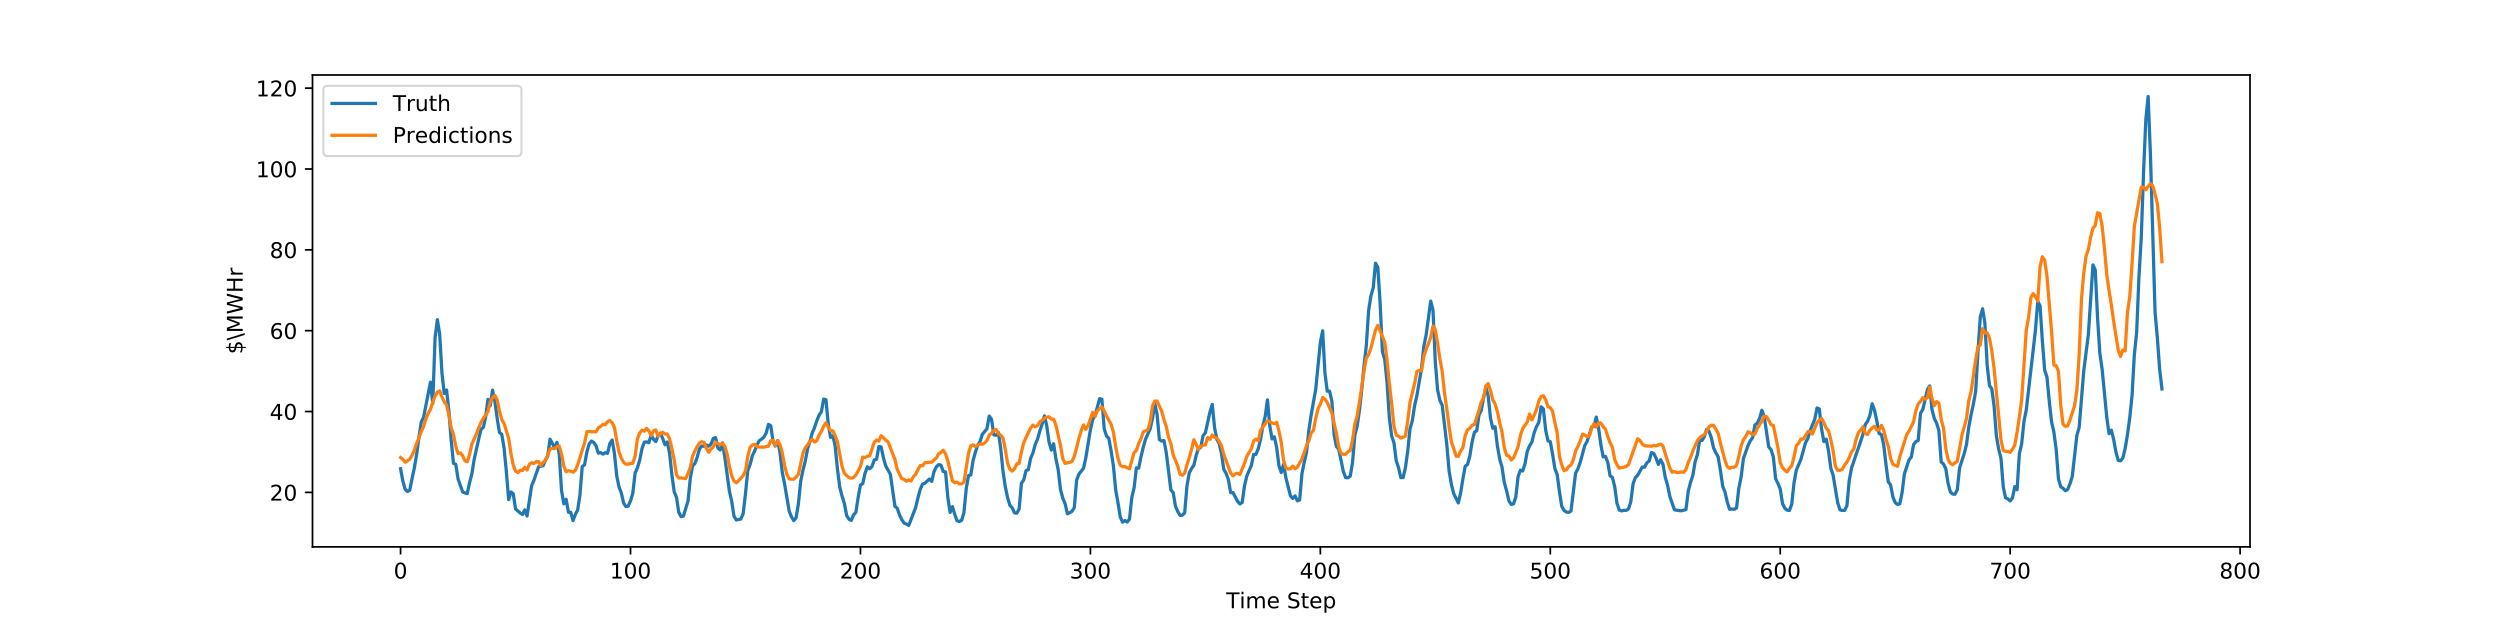 <?xml version="1.0" encoding="utf-8" standalone="no"?>
<!DOCTYPE svg PUBLIC "-//W3C//DTD SVG 1.1//EN"
  "http://www.w3.org/Graphics/SVG/1.1/DTD/svg11.dtd">
<!-- Created with matplotlib (http://matplotlib.org/) -->
<svg height="288pt" version="1.1" viewBox="0 0 1152 288" width="1152pt" xmlns="http://www.w3.org/2000/svg" xmlns:xlink="http://www.w3.org/1999/xlink">
 <defs>
  <style type="text/css">
*{stroke-linecap:butt;stroke-linejoin:round;}
  </style>
 </defs>
 <g id="figure_1">
  <g id="patch_1">
   <path d="M 0 288 
L 1152 288 
L 1152 0 
L 0 0 
z
" style="fill:#ffffff;"/>
  </g>
  <g id="axes_1">
   <g id="patch_2">
    <path d="M 144 252 
L 1036.8 252 
L 1036.8 34.56 
L 144 34.56 
z
" style="fill:#ffffff;"/>
   </g>
   <g id="matplotlib.axis_1">
    <g id="xtick_1">
     <g id="line2d_1">
      <defs>
       <path d="M 0 0 
L 0 3.5 
" id="m72c863bad7" style="stroke:#000000;stroke-width:0.8;"/>
      </defs>
      <g>
       <use style="stroke:#000000;stroke-width:0.8;" x="184.582" xlink:href="#m72c863bad7" y="252"/>
      </g>
     </g>
     <g id="text_1">
      <!-- 0 -->
      <defs>
       <path d="M 31.781 66.406 
Q 24.172 66.406 20.328 58.906 
Q 16.5 51.422 16.5 36.375 
Q 16.5 21.391 20.328 13.891 
Q 24.172 6.391 31.781 6.391 
Q 39.453 6.391 43.281 13.891 
Q 47.125 21.391 47.125 36.375 
Q 47.125 51.422 43.281 58.906 
Q 39.453 66.406 31.781 66.406 
z
M 31.781 74.219 
Q 44.047 74.219 50.516 64.516 
Q 56.984 54.828 56.984 36.375 
Q 56.984 17.969 50.516 8.266 
Q 44.047 -1.422 31.781 -1.422 
Q 19.531 -1.422 13.062 8.266 
Q 6.594 17.969 6.594 36.375 
Q 6.594 54.828 13.062 64.516 
Q 19.531 74.219 31.781 74.219 
z
" id="DejaVuSans-30"/>
      </defs>
      <g transform="translate(181.401 266.598)scale(0.1 -0.1)">
       <use xlink:href="#DejaVuSans-30"/>
      </g>
     </g>
    </g>
    <g id="xtick_2">
     <g id="line2d_2">
      <g>
       <use style="stroke:#000000;stroke-width:0.8;" x="290.54" xlink:href="#m72c863bad7" y="252"/>
      </g>
     </g>
     <g id="text_2">
      <!-- 100 -->
      <defs>
       <path d="M 12.406 8.297 
L 28.516 8.297 
L 28.516 63.922 
L 10.984 60.406 
L 10.984 69.391 
L 28.422 72.906 
L 38.281 72.906 
L 38.281 8.297 
L 54.391 8.297 
L 54.391 0 
L 12.406 0 
z
" id="DejaVuSans-31"/>
      </defs>
      <g transform="translate(280.996 266.598)scale(0.1 -0.1)">
       <use xlink:href="#DejaVuSans-31"/>
       <use x="63.623" xlink:href="#DejaVuSans-30"/>
       <use x="127.246" xlink:href="#DejaVuSans-30"/>
      </g>
     </g>
    </g>
    <g id="xtick_3">
     <g id="line2d_3">
      <g>
       <use style="stroke:#000000;stroke-width:0.8;" x="396.497" xlink:href="#m72c863bad7" y="252"/>
      </g>
     </g>
     <g id="text_3">
      <!-- 200 -->
      <defs>
       <path d="M 19.188 8.297 
L 53.609 8.297 
L 53.609 0 
L 7.328 0 
L 7.328 8.297 
Q 12.938 14.109 22.625 23.891 
Q 32.328 33.688 34.812 36.531 
Q 39.547 41.844 41.422 45.531 
Q 43.312 49.219 43.312 52.781 
Q 43.312 58.594 39.234 62.25 
Q 35.156 65.922 28.609 65.922 
Q 23.969 65.922 18.812 64.312 
Q 13.672 62.703 7.812 59.422 
L 7.812 69.391 
Q 13.766 71.781 18.938 73 
Q 24.125 74.219 28.422 74.219 
Q 39.75 74.219 46.484 68.547 
Q 53.219 62.891 53.219 53.422 
Q 53.219 48.922 51.531 44.891 
Q 49.859 40.875 45.406 35.406 
Q 44.188 33.984 37.641 27.219 
Q 31.109 20.453 19.188 8.297 
z
" id="DejaVuSans-32"/>
      </defs>
      <g transform="translate(386.954 266.598)scale(0.1 -0.1)">
       <use xlink:href="#DejaVuSans-32"/>
       <use x="63.623" xlink:href="#DejaVuSans-30"/>
       <use x="127.246" xlink:href="#DejaVuSans-30"/>
      </g>
     </g>
    </g>
    <g id="xtick_4">
     <g id="line2d_4">
      <g>
       <use style="stroke:#000000;stroke-width:0.8;" x="502.455" xlink:href="#m72c863bad7" y="252"/>
      </g>
     </g>
     <g id="text_4">
      <!-- 300 -->
      <defs>
       <path d="M 40.578 39.312 
Q 47.656 37.797 51.625 33 
Q 55.609 28.219 55.609 21.188 
Q 55.609 10.406 48.188 4.484 
Q 40.766 -1.422 27.094 -1.422 
Q 22.516 -1.422 17.656 -0.516 
Q 12.797 0.391 7.625 2.203 
L 7.625 11.719 
Q 11.719 9.328 16.594 8.109 
Q 21.484 6.891 26.812 6.891 
Q 36.078 6.891 40.938 10.547 
Q 45.797 14.203 45.797 21.188 
Q 45.797 27.641 41.281 31.266 
Q 36.766 34.906 28.719 34.906 
L 20.219 34.906 
L 20.219 43.016 
L 29.109 43.016 
Q 36.375 43.016 40.234 45.922 
Q 44.094 48.828 44.094 54.297 
Q 44.094 59.906 40.109 62.906 
Q 36.141 65.922 28.719 65.922 
Q 24.656 65.922 20.016 65.031 
Q 15.375 64.156 9.812 62.312 
L 9.812 71.094 
Q 15.438 72.656 20.344 73.438 
Q 25.25 74.219 29.594 74.219 
Q 40.828 74.219 47.359 69.109 
Q 53.906 64.016 53.906 55.328 
Q 53.906 49.266 50.438 45.094 
Q 46.969 40.922 40.578 39.312 
z
" id="DejaVuSans-33"/>
      </defs>
      <g transform="translate(492.911 266.598)scale(0.1 -0.1)">
       <use xlink:href="#DejaVuSans-33"/>
       <use x="63.623" xlink:href="#DejaVuSans-30"/>
       <use x="127.246" xlink:href="#DejaVuSans-30"/>
      </g>
     </g>
    </g>
    <g id="xtick_5">
     <g id="line2d_5">
      <g>
       <use style="stroke:#000000;stroke-width:0.8;" x="608.413" xlink:href="#m72c863bad7" y="252"/>
      </g>
     </g>
     <g id="text_5">
      <!-- 400 -->
      <defs>
       <path d="M 37.797 64.312 
L 12.891 25.391 
L 37.797 25.391 
z
M 35.203 72.906 
L 47.609 72.906 
L 47.609 25.391 
L 58.016 25.391 
L 58.016 17.188 
L 47.609 17.188 
L 47.609 0 
L 37.797 0 
L 37.797 17.188 
L 4.891 17.188 
L 4.891 26.703 
z
" id="DejaVuSans-34"/>
      </defs>
      <g transform="translate(598.869 266.598)scale(0.1 -0.1)">
       <use xlink:href="#DejaVuSans-34"/>
       <use x="63.623" xlink:href="#DejaVuSans-30"/>
       <use x="127.246" xlink:href="#DejaVuSans-30"/>
      </g>
     </g>
    </g>
    <g id="xtick_6">
     <g id="line2d_6">
      <g>
       <use style="stroke:#000000;stroke-width:0.8;" x="714.371" xlink:href="#m72c863bad7" y="252"/>
      </g>
     </g>
     <g id="text_6">
      <!-- 500 -->
      <defs>
       <path d="M 10.797 72.906 
L 49.516 72.906 
L 49.516 64.594 
L 19.828 64.594 
L 19.828 46.734 
Q 21.969 47.469 24.109 47.828 
Q 26.266 48.188 28.422 48.188 
Q 40.625 48.188 47.75 41.5 
Q 54.891 34.812 54.891 23.391 
Q 54.891 11.625 47.562 5.094 
Q 40.234 -1.422 26.906 -1.422 
Q 22.312 -1.422 17.547 -0.641 
Q 12.797 0.141 7.719 1.703 
L 7.719 11.625 
Q 12.109 9.234 16.797 8.062 
Q 21.484 6.891 26.703 6.891 
Q 35.156 6.891 40.078 11.328 
Q 45.016 15.766 45.016 23.391 
Q 45.016 31 40.078 35.438 
Q 35.156 39.891 26.703 39.891 
Q 22.75 39.891 18.812 39.016 
Q 14.891 38.141 10.797 36.281 
z
" id="DejaVuSans-35"/>
      </defs>
      <g transform="translate(704.827 266.598)scale(0.1 -0.1)">
       <use xlink:href="#DejaVuSans-35"/>
       <use x="63.623" xlink:href="#DejaVuSans-30"/>
       <use x="127.246" xlink:href="#DejaVuSans-30"/>
      </g>
     </g>
    </g>
    <g id="xtick_7">
     <g id="line2d_7">
      <g>
       <use style="stroke:#000000;stroke-width:0.8;" x="820.328" xlink:href="#m72c863bad7" y="252"/>
      </g>
     </g>
     <g id="text_7">
      <!-- 600 -->
      <defs>
       <path d="M 33.016 40.375 
Q 26.375 40.375 22.484 35.828 
Q 18.609 31.297 18.609 23.391 
Q 18.609 15.531 22.484 10.953 
Q 26.375 6.391 33.016 6.391 
Q 39.656 6.391 43.531 10.953 
Q 47.406 15.531 47.406 23.391 
Q 47.406 31.297 43.531 35.828 
Q 39.656 40.375 33.016 40.375 
z
M 52.594 71.297 
L 52.594 62.312 
Q 48.875 64.062 45.094 64.984 
Q 41.312 65.922 37.594 65.922 
Q 27.828 65.922 22.672 59.328 
Q 17.531 52.734 16.797 39.406 
Q 19.672 43.656 24.016 45.922 
Q 28.375 48.188 33.594 48.188 
Q 44.578 48.188 50.953 41.516 
Q 57.328 34.859 57.328 23.391 
Q 57.328 12.156 50.688 5.359 
Q 44.047 -1.422 33.016 -1.422 
Q 20.359 -1.422 13.672 8.266 
Q 6.984 17.969 6.984 36.375 
Q 6.984 53.656 15.188 63.938 
Q 23.391 74.219 37.203 74.219 
Q 40.922 74.219 44.703 73.484 
Q 48.484 72.75 52.594 71.297 
z
" id="DejaVuSans-36"/>
      </defs>
      <g transform="translate(810.785 266.598)scale(0.1 -0.1)">
       <use xlink:href="#DejaVuSans-36"/>
       <use x="63.623" xlink:href="#DejaVuSans-30"/>
       <use x="127.246" xlink:href="#DejaVuSans-30"/>
      </g>
     </g>
    </g>
    <g id="xtick_8">
     <g id="line2d_8">
      <g>
       <use style="stroke:#000000;stroke-width:0.8;" x="926.286" xlink:href="#m72c863bad7" y="252"/>
      </g>
     </g>
     <g id="text_8">
      <!-- 700 -->
      <defs>
       <path d="M 8.203 72.906 
L 55.078 72.906 
L 55.078 68.703 
L 28.609 0 
L 18.312 0 
L 43.219 64.594 
L 8.203 64.594 
z
" id="DejaVuSans-37"/>
      </defs>
      <g transform="translate(916.742 266.598)scale(0.1 -0.1)">
       <use xlink:href="#DejaVuSans-37"/>
       <use x="63.623" xlink:href="#DejaVuSans-30"/>
       <use x="127.246" xlink:href="#DejaVuSans-30"/>
      </g>
     </g>
    </g>
    <g id="xtick_9">
     <g id="line2d_9">
      <g>
       <use style="stroke:#000000;stroke-width:0.8;" x="1032.244" xlink:href="#m72c863bad7" y="252"/>
      </g>
     </g>
     <g id="text_9">
      <!-- 800 -->
      <defs>
       <path d="M 31.781 34.625 
Q 24.75 34.625 20.719 30.859 
Q 16.703 27.094 16.703 20.516 
Q 16.703 13.922 20.719 10.156 
Q 24.75 6.391 31.781 6.391 
Q 38.812 6.391 42.859 10.172 
Q 46.922 13.969 46.922 20.516 
Q 46.922 27.094 42.891 30.859 
Q 38.875 34.625 31.781 34.625 
z
M 21.922 38.812 
Q 15.578 40.375 12.031 44.719 
Q 8.5 49.078 8.5 55.328 
Q 8.5 64.062 14.719 69.141 
Q 20.953 74.219 31.781 74.219 
Q 42.672 74.219 48.875 69.141 
Q 55.078 64.062 55.078 55.328 
Q 55.078 49.078 51.531 44.719 
Q 48 40.375 41.703 38.812 
Q 48.828 37.156 52.797 32.312 
Q 56.781 27.484 56.781 20.516 
Q 56.781 9.906 50.312 4.234 
Q 43.844 -1.422 31.781 -1.422 
Q 19.734 -1.422 13.25 4.234 
Q 6.781 9.906 6.781 20.516 
Q 6.781 27.484 10.781 32.312 
Q 14.797 37.156 21.922 38.812 
z
M 18.312 54.391 
Q 18.312 48.734 21.844 45.562 
Q 25.391 42.391 31.781 42.391 
Q 38.141 42.391 41.719 45.562 
Q 45.312 48.734 45.312 54.391 
Q 45.312 60.062 41.719 63.234 
Q 38.141 66.406 31.781 66.406 
Q 25.391 66.406 21.844 63.234 
Q 18.312 60.062 18.312 54.391 
z
" id="DejaVuSans-38"/>
      </defs>
      <g transform="translate(1022.7 266.598)scale(0.1 -0.1)">
       <use xlink:href="#DejaVuSans-38"/>
       <use x="63.623" xlink:href="#DejaVuSans-30"/>
       <use x="127.246" xlink:href="#DejaVuSans-30"/>
      </g>
     </g>
    </g>
    <g id="text_10">
     <!-- Time Step -->
     <defs>
      <path d="M -0.297 72.906 
L 61.375 72.906 
L 61.375 64.594 
L 35.5 64.594 
L 35.5 0 
L 25.594 0 
L 25.594 64.594 
L -0.297 64.594 
z
" id="DejaVuSans-54"/>
      <path d="M 9.422 54.688 
L 18.406 54.688 
L 18.406 0 
L 9.422 0 
z
M 9.422 75.984 
L 18.406 75.984 
L 18.406 64.594 
L 9.422 64.594 
z
" id="DejaVuSans-69"/>
      <path d="M 52 44.188 
Q 55.375 50.25 60.062 53.125 
Q 64.75 56 71.094 56 
Q 79.641 56 84.281 50.016 
Q 88.922 44.047 88.922 33.016 
L 88.922 0 
L 79.891 0 
L 79.891 32.719 
Q 79.891 40.578 77.094 44.375 
Q 74.312 48.188 68.609 48.188 
Q 61.625 48.188 57.562 43.547 
Q 53.516 38.922 53.516 30.906 
L 53.516 0 
L 44.484 0 
L 44.484 32.719 
Q 44.484 40.625 41.703 44.406 
Q 38.922 48.188 33.109 48.188 
Q 26.219 48.188 22.156 43.531 
Q 18.109 38.875 18.109 30.906 
L 18.109 0 
L 9.078 0 
L 9.078 54.688 
L 18.109 54.688 
L 18.109 46.188 
Q 21.188 51.219 25.484 53.609 
Q 29.781 56 35.688 56 
Q 41.656 56 45.828 52.969 
Q 50 49.953 52 44.188 
z
" id="DejaVuSans-6d"/>
      <path d="M 56.203 29.594 
L 56.203 25.203 
L 14.891 25.203 
Q 15.484 15.922 20.484 11.062 
Q 25.484 6.203 34.422 6.203 
Q 39.594 6.203 44.453 7.469 
Q 49.312 8.734 54.109 11.281 
L 54.109 2.781 
Q 49.266 0.734 44.188 -0.344 
Q 39.109 -1.422 33.891 -1.422 
Q 20.797 -1.422 13.156 6.188 
Q 5.516 13.812 5.516 26.812 
Q 5.516 40.234 12.766 48.109 
Q 20.016 56 32.328 56 
Q 43.359 56 49.781 48.891 
Q 56.203 41.797 56.203 29.594 
z
M 47.219 32.234 
Q 47.125 39.594 43.094 43.984 
Q 39.062 48.391 32.422 48.391 
Q 24.906 48.391 20.391 44.141 
Q 15.875 39.891 15.188 32.172 
z
" id="DejaVuSans-65"/>
      <path id="DejaVuSans-20"/>
      <path d="M 53.516 70.516 
L 53.516 60.891 
Q 47.906 63.578 42.922 64.891 
Q 37.938 66.219 33.297 66.219 
Q 25.25 66.219 20.875 63.094 
Q 16.5 59.969 16.5 54.203 
Q 16.5 49.359 19.406 46.891 
Q 22.312 44.438 30.422 42.922 
L 36.375 41.703 
Q 47.406 39.594 52.656 34.297 
Q 57.906 29 57.906 20.125 
Q 57.906 9.516 50.797 4.047 
Q 43.703 -1.422 29.984 -1.422 
Q 24.812 -1.422 18.969 -0.25 
Q 13.141 0.922 6.891 3.219 
L 6.891 13.375 
Q 12.891 10.016 18.656 8.297 
Q 24.422 6.594 29.984 6.594 
Q 38.422 6.594 43.016 9.906 
Q 47.609 13.234 47.609 19.391 
Q 47.609 24.75 44.312 27.781 
Q 41.016 30.812 33.5 32.328 
L 27.484 33.5 
Q 16.453 35.688 11.516 40.375 
Q 6.594 45.062 6.594 53.422 
Q 6.594 63.094 13.406 68.656 
Q 20.219 74.219 32.172 74.219 
Q 37.312 74.219 42.625 73.281 
Q 47.953 72.359 53.516 70.516 
z
" id="DejaVuSans-53"/>
      <path d="M 18.312 70.219 
L 18.312 54.688 
L 36.812 54.688 
L 36.812 47.703 
L 18.312 47.703 
L 18.312 18.016 
Q 18.312 11.328 20.141 9.422 
Q 21.969 7.516 27.594 7.516 
L 36.812 7.516 
L 36.812 0 
L 27.594 0 
Q 17.188 0 13.234 3.875 
Q 9.281 7.766 9.281 18.016 
L 9.281 47.703 
L 2.688 47.703 
L 2.688 54.688 
L 9.281 54.688 
L 9.281 70.219 
z
" id="DejaVuSans-74"/>
      <path d="M 18.109 8.203 
L 18.109 -20.797 
L 9.078 -20.797 
L 9.078 54.688 
L 18.109 54.688 
L 18.109 46.391 
Q 20.953 51.266 25.266 53.625 
Q 29.594 56 35.594 56 
Q 45.562 56 51.781 48.094 
Q 58.016 40.188 58.016 27.297 
Q 58.016 14.406 51.781 6.484 
Q 45.562 -1.422 35.594 -1.422 
Q 29.594 -1.422 25.266 0.953 
Q 20.953 3.328 18.109 8.203 
z
M 48.688 27.297 
Q 48.688 37.203 44.609 42.844 
Q 40.531 48.484 33.406 48.484 
Q 26.266 48.484 22.188 42.844 
Q 18.109 37.203 18.109 27.297 
Q 18.109 17.391 22.188 11.75 
Q 26.266 6.109 33.406 6.109 
Q 40.531 6.109 44.609 11.75 
Q 48.688 17.391 48.688 27.297 
z
" id="DejaVuSans-70"/>
     </defs>
     <g transform="translate(565.038 280.277)scale(0.1 -0.1)">
      <use xlink:href="#DejaVuSans-54"/>
      <use x="61.037" xlink:href="#DejaVuSans-69"/>
      <use x="88.82" xlink:href="#DejaVuSans-6d"/>
      <use x="186.232" xlink:href="#DejaVuSans-65"/>
      <use x="247.756" xlink:href="#DejaVuSans-20"/>
      <use x="279.543" xlink:href="#DejaVuSans-53"/>
      <use x="343.02" xlink:href="#DejaVuSans-74"/>
      <use x="382.229" xlink:href="#DejaVuSans-65"/>
      <use x="443.752" xlink:href="#DejaVuSans-70"/>
     </g>
    </g>
   </g>
   <g id="matplotlib.axis_2">
    <g id="ytick_1">
     <g id="line2d_10">
      <defs>
       <path d="M 0 0 
L -3.5 0 
" id="m8521836655" style="stroke:#000000;stroke-width:0.8;"/>
      </defs>
      <g>
       <use style="stroke:#000000;stroke-width:0.8;" x="144" xlink:href="#m8521836655" y="226.892"/>
      </g>
     </g>
     <g id="text_11">
      <!-- 20 -->
      <g transform="translate(124.275 230.691)scale(0.1 -0.1)">
       <use xlink:href="#DejaVuSans-32"/>
       <use x="63.623" xlink:href="#DejaVuSans-30"/>
      </g>
     </g>
    </g>
    <g id="ytick_2">
     <g id="line2d_11">
      <g>
       <use style="stroke:#000000;stroke-width:0.8;" x="144" xlink:href="#m8521836655" y="189.637"/>
      </g>
     </g>
     <g id="text_12">
      <!-- 40 -->
      <g transform="translate(124.275 193.436)scale(0.1 -0.1)">
       <use xlink:href="#DejaVuSans-34"/>
       <use x="63.623" xlink:href="#DejaVuSans-30"/>
      </g>
     </g>
    </g>
    <g id="ytick_3">
     <g id="line2d_12">
      <g>
       <use style="stroke:#000000;stroke-width:0.8;" x="144" xlink:href="#m8521836655" y="152.381"/>
      </g>
     </g>
     <g id="text_13">
      <!-- 60 -->
      <g transform="translate(124.275 156.18)scale(0.1 -0.1)">
       <use xlink:href="#DejaVuSans-36"/>
       <use x="63.623" xlink:href="#DejaVuSans-30"/>
      </g>
     </g>
    </g>
    <g id="ytick_4">
     <g id="line2d_13">
      <g>
       <use style="stroke:#000000;stroke-width:0.8;" x="144" xlink:href="#m8521836655" y="115.126"/>
      </g>
     </g>
     <g id="text_14">
      <!-- 80 -->
      <g transform="translate(124.275 118.925)scale(0.1 -0.1)">
       <use xlink:href="#DejaVuSans-38"/>
       <use x="63.623" xlink:href="#DejaVuSans-30"/>
      </g>
     </g>
    </g>
    <g id="ytick_5">
     <g id="line2d_14">
      <g>
       <use style="stroke:#000000;stroke-width:0.8;" x="144" xlink:href="#m8521836655" y="77.87"/>
      </g>
     </g>
     <g id="text_15">
      <!-- 100 -->
      <g transform="translate(117.912 81.669)scale(0.1 -0.1)">
       <use xlink:href="#DejaVuSans-31"/>
       <use x="63.623" xlink:href="#DejaVuSans-30"/>
       <use x="127.246" xlink:href="#DejaVuSans-30"/>
      </g>
     </g>
    </g>
    <g id="ytick_6">
     <g id="line2d_15">
      <g>
       <use style="stroke:#000000;stroke-width:0.8;" x="144" xlink:href="#m8521836655" y="40.615"/>
      </g>
     </g>
     <g id="text_16">
      <!-- 120 -->
      <g transform="translate(117.912 44.414)scale(0.1 -0.1)">
       <use xlink:href="#DejaVuSans-31"/>
       <use x="63.623" xlink:href="#DejaVuSans-32"/>
       <use x="127.246" xlink:href="#DejaVuSans-30"/>
      </g>
     </g>
    </g>
    <g id="text_17">
     <!-- $\MWHr -->
     <defs>
      <path d="M 33.797 -14.703 
L 28.906 -14.703 
L 28.859 0 
Q 23.734 0.094 18.609 1.188 
Q 13.484 2.297 8.297 4.5 
L 8.297 13.281 
Q 13.281 10.156 18.375 8.562 
Q 23.484 6.984 28.906 6.938 
L 28.906 29.203 
Q 18.109 30.953 13.203 35.156 
Q 8.297 39.359 8.297 46.688 
Q 8.297 54.641 13.625 59.219 
Q 18.953 63.812 28.906 64.5 
L 28.906 75.984 
L 33.797 75.984 
L 33.797 64.656 
Q 38.328 64.453 42.578 63.688 
Q 46.828 62.938 50.875 61.625 
L 50.875 53.078 
Q 46.828 55.125 42.547 56.25 
Q 38.281 57.375 33.797 57.562 
L 33.797 36.719 
Q 44.875 35.016 50.094 30.609 
Q 55.328 26.219 55.328 18.609 
Q 55.328 10.359 49.781 5.594 
Q 44.234 0.828 33.797 0.094 
z
M 28.906 37.594 
L 28.906 57.625 
Q 23.25 56.984 20.266 54.391 
Q 17.281 51.812 17.281 47.516 
Q 17.281 43.312 20.031 40.969 
Q 22.797 38.625 28.906 37.594 
z
M 33.797 28.219 
L 33.797 7.078 
Q 39.984 7.906 43.141 10.594 
Q 46.297 13.281 46.297 17.672 
Q 46.297 21.969 43.281 24.5 
Q 40.281 27.047 33.797 28.219 
z
" id="DejaVuSans-24"/>
      <path d="M 8.297 72.906 
L 33.688 -9.281 
L 25.391 -9.281 
L 0 72.906 
z
" id="DejaVuSans-5c"/>
      <path d="M 9.812 72.906 
L 24.516 72.906 
L 43.109 23.297 
L 61.812 72.906 
L 76.516 72.906 
L 76.516 0 
L 66.891 0 
L 66.891 64.016 
L 48.094 14.016 
L 38.188 14.016 
L 19.391 64.016 
L 19.391 0 
L 9.812 0 
z
" id="DejaVuSans-4d"/>
      <path d="M 3.328 72.906 
L 13.281 72.906 
L 28.609 11.281 
L 43.891 72.906 
L 54.984 72.906 
L 70.312 11.281 
L 85.594 72.906 
L 95.609 72.906 
L 77.297 0 
L 64.891 0 
L 49.516 63.281 
L 33.984 0 
L 21.578 0 
z
" id="DejaVuSans-57"/>
      <path d="M 9.812 72.906 
L 19.672 72.906 
L 19.672 43.016 
L 55.516 43.016 
L 55.516 72.906 
L 65.375 72.906 
L 65.375 0 
L 55.516 0 
L 55.516 34.719 
L 19.672 34.719 
L 19.672 0 
L 9.812 0 
z
" id="DejaVuSans-48"/>
      <path d="M 41.109 46.297 
Q 39.594 47.172 37.812 47.578 
Q 36.031 48 33.891 48 
Q 26.266 48 22.188 43.047 
Q 18.109 38.094 18.109 28.812 
L 18.109 0 
L 9.078 0 
L 9.078 54.688 
L 18.109 54.688 
L 18.109 46.188 
Q 20.953 51.172 25.484 53.578 
Q 30.031 56 36.531 56 
Q 37.453 56 38.578 55.875 
Q 39.703 55.766 41.062 55.516 
z
" id="DejaVuSans-72"/>
     </defs>
     <g transform="translate(111.833 163.219)rotate(-90)scale(0.1 -0.1)">
      <use xlink:href="#DejaVuSans-24"/>
      <use x="63.623" xlink:href="#DejaVuSans-5c"/>
      <use x="97.314" xlink:href="#DejaVuSans-4d"/>
      <use x="183.594" xlink:href="#DejaVuSans-57"/>
      <use x="282.471" xlink:href="#DejaVuSans-48"/>
      <use x="357.666" xlink:href="#DejaVuSans-72"/>
     </g>
    </g>
   </g>
   <g id="line2d_16">
    <path clip-path="url(#pd96357e8ae)" d="M 184.582 216.011 
L 185.641 221.704 
L 186.701 225.505 
L 187.761 226.48 
L 188.82 225.876 
L 189.88 220.417 
L 190.939 215.562 
L 191.999 209.265 
L 193.058 201.369 
L 194.118 194.486 
L 195.178 192.342 
L 198.356 176.082 
L 199.416 185.908 
L 200.475 155.591 
L 201.535 147.305 
L 202.595 153.836 
L 203.654 172.007 
L 204.714 181.307 
L 205.773 179.727 
L 206.833 189.164 
L 207.893 202.714 
L 208.952 213.495 
L 210.012 213.963 
L 211.071 220.709 
L 213.19 226.675 
L 214.25 227.143 
L 215.31 227.416 
L 216.369 222.444 
L 217.429 218.389 
L 218.488 211.76 
L 220.607 202.187 
L 221.667 197.781 
L 222.727 196.943 
L 223.786 192.147 
L 224.846 184.017 
L 225.905 187.019 
L 226.965 179.766 
L 228.024 184.914 
L 229.084 192.654 
L 230.144 199.283 
L 231.203 200.121 
L 232.263 206.36 
L 233.322 217.219 
L 234.382 230.223 
L 235.442 226.714 
L 236.501 227.513 
L 237.561 234.532 
L 239.68 236.365 
L 240.739 237.086 
L 241.799 234.961 
L 242.859 237.788 
L 244.978 223.731 
L 246.037 221.294 
L 248.156 215.133 
L 250.276 214.607 
L 251.335 211.916 
L 252.395 210.181 
L 253.454 202.382 
L 254.514 204.293 
L 255.574 206.652 
L 256.633 203.845 
L 257.693 209.226 
L 258.752 226.032 
L 259.812 232.154 
L 260.871 230.087 
L 261.931 236.033 
L 262.991 236.072 
L 264.05 239.913 
L 265.11 237.047 
L 266.169 235.039 
L 267.229 228.137 
L 268.288 214.977 
L 269.348 214.197 
L 270.408 208.407 
L 271.467 204.586 
L 272.527 203.279 
L 273.586 203.864 
L 274.646 205.424 
L 275.705 208.816 
L 276.765 208.543 
L 277.825 209.245 
L 278.884 208.582 
L 279.944 208.914 
L 281.003 204.43 
L 282.063 202.753 
L 283.123 208.836 
L 284.182 219.266 
L 285.242 224.414 
L 286.301 227.124 
L 287.361 231.803 
L 288.42 233.44 
L 289.48 233.226 
L 290.54 230.808 
L 291.599 227.28 
L 292.659 217.902 
L 293.718 215.582 
L 294.778 212.033 
L 295.837 206.711 
L 296.897 203.747 
L 297.957 203.63 
L 299.016 203.981 
L 300.076 200.335 
L 301.135 202.441 
L 302.195 203.494 
L 303.254 200.686 
L 304.314 199.614 
L 305.374 202.032 
L 306.433 204.956 
L 307.493 203.65 
L 308.552 208.933 
L 309.612 218.915 
L 310.672 226.656 
L 311.731 229.151 
L 312.791 236.17 
L 313.85 238.081 
L 314.91 237.808 
L 317.029 230.906 
L 318.089 220.456 
L 319.148 214.568 
L 320.208 213.612 
L 321.267 210.707 
L 322.327 206.789 
L 323.386 205.502 
L 324.446 205.638 
L 325.506 205.014 
L 326.565 205.599 
L 327.625 204.664 
L 328.684 202.051 
L 329.744 201.661 
L 330.804 206.457 
L 331.863 207.354 
L 332.923 204.098 
L 333.982 210.649 
L 336.101 226.285 
L 337.161 230.964 
L 338.221 237.866 
L 339.28 239.601 
L 341.399 239.153 
L 342.459 236.657 
L 343.518 227.494 
L 344.578 216.79 
L 345.638 214.061 
L 346.697 209.947 
L 347.757 207.783 
L 348.816 205.053 
L 349.876 203.045 
L 350.935 202.343 
L 351.995 201.408 
L 353.055 199.497 
L 354.114 195.539 
L 355.174 196.202 
L 356.233 203.455 
L 357.293 205.521 
L 358.353 203.065 
L 359.412 208.504 
L 360.472 217.648 
L 361.531 222.971 
L 363.65 235.527 
L 364.71 238.139 
L 365.77 239.913 
L 366.829 238.607 
L 367.889 232.31 
L 368.948 221.82 
L 370.008 216.654 
L 371.067 212.521 
L 372.127 206.769 
L 373.187 203.611 
L 374.246 199.575 
L 375.306 197.138 
L 376.365 193.921 
L 377.425 191.347 
L 378.485 189.788 
L 379.544 183.919 
L 380.604 184.192 
L 381.663 195.5 
L 382.723 201.544 
L 383.782 200.764 
L 384.842 205.521 
L 385.902 216.186 
L 386.961 224.472 
L 388.021 228.625 
L 389.08 231.998 
L 390.14 237.496 
L 391.199 239.25 
L 392.259 239.796 
L 393.319 237.262 
L 394.378 236.092 
L 395.438 229.171 
L 396.497 223.478 
L 397.557 222.834 
L 398.616 218.038 
L 399.676 215.094 
L 400.736 215.991 
L 401.795 214.977 
L 402.855 211.955 
L 403.914 211.624 
L 404.974 205.755 
L 406.034 205.95 
L 407.093 211.039 
L 408.153 214.724 
L 410.272 218.545 
L 412.391 233.304 
L 413.451 234.201 
L 414.51 237.301 
L 415.57 239.523 
L 416.629 241.044 
L 417.689 241.492 
L 418.748 242.116 
L 421.927 233.869 
L 422.987 229.424 
L 424.046 225.466 
L 425.106 223.049 
L 426.165 222.698 
L 428.285 220.729 
L 429.344 221.801 
L 430.404 217.336 
L 431.463 215.094 
L 432.523 214.119 
L 433.583 214.353 
L 434.642 217.297 
L 435.702 217.434 
L 436.761 229.288 
L 437.821 236.15 
L 438.88 233.44 
L 439.94 236.969 
L 441 239.991 
L 442.059 240.284 
L 443.119 239.777 
L 444.178 236.228 
L 445.238 225.193 
L 446.297 219.149 
L 447.357 218.779 
L 448.417 212.092 
L 449.476 208.309 
L 450.536 205.092 
L 451.595 203.494 
L 452.655 200.14 
L 454.774 197.606 
L 455.834 191.737 
L 456.893 193.2 
L 457.953 200.394 
L 459.012 200.53 
L 460.072 199.36 
L 461.132 206.691 
L 462.191 217.258 
L 463.251 224.316 
L 464.31 229.385 
L 465.37 232.914 
L 466.429 233.986 
L 467.489 236.326 
L 468.549 236.462 
L 469.608 234.532 
L 470.668 222.678 
L 471.727 221.177 
L 472.787 216.849 
L 473.846 216.439 
L 474.906 211.195 
L 475.966 208.777 
L 477.025 204.839 
L 478.085 202.402 
L 479.144 198.6 
L 480.204 195.442 
L 481.264 191.64 
L 482.323 196.066 
L 483.383 203.65 
L 484.442 207.393 
L 485.502 204.469 
L 486.561 211.409 
L 487.621 216.537 
L 488.681 225.583 
L 489.74 229.58 
L 490.8 232.095 
L 491.859 236.755 
L 492.919 236.248 
L 493.978 235.585 
L 495.038 233.908 
L 496.098 221.314 
L 497.157 218.467 
L 499.276 215.816 
L 500.336 211 
L 502.455 198.035 
L 503.515 193.258 
L 504.574 191.659 
L 506.693 183.705 
L 507.753 183.997 
L 508.813 197.567 
L 509.872 200.881 
L 510.932 201.993 
L 511.991 207.744 
L 513.051 214.685 
L 514.11 225.837 
L 515.17 231.705 
L 516.23 238.256 
L 517.289 240.596 
L 518.349 239.894 
L 519.408 240.537 
L 520.468 239.231 
L 521.527 229.268 
L 522.587 224.823 
L 523.647 215.621 
L 524.706 215.738 
L 525.766 210.474 
L 526.825 206.067 
L 527.885 202.304 
L 530.004 197.586 
L 531.064 192.849 
L 532.123 186.005 
L 533.183 190.918 
L 534.242 202.538 
L 535.302 203.26 
L 536.362 203.026 
L 537.421 208.602 
L 539.54 225.798 
L 540.6 226.968 
L 541.659 233.323 
L 542.719 235.741 
L 543.779 237.496 
L 544.838 237.379 
L 545.898 236.326 
L 546.957 223.887 
L 548.017 217.863 
L 549.076 215.913 
L 550.136 214.353 
L 551.196 209.869 
L 552.255 206.652 
L 553.315 206.165 
L 554.374 200.745 
L 555.434 199.458 
L 557.553 189.827 
L 558.613 186.356 
L 559.672 197.021 
L 560.732 202.48 
L 561.791 204.391 
L 562.851 208.875 
L 563.911 216.264 
L 564.97 218.116 
L 566.03 221.002 
L 567.089 226.987 
L 568.149 226.987 
L 570.268 231.003 
L 571.328 232.212 
L 572.387 231.569 
L 573.447 224.004 
L 574.506 219.403 
L 576.625 214.431 
L 577.685 209.382 
L 578.745 209.401 
L 579.804 206.75 
L 580.864 202.48 
L 581.923 196.144 
L 582.983 192.01 
L 584.043 184.27 
L 585.102 196.124 
L 586.162 202.265 
L 587.221 201.291 
L 588.281 206.223 
L 589.34 214.607 
L 590.4 217.746 
L 591.46 213.963 
L 592.519 220.085 
L 594.638 228.469 
L 595.698 229.678 
L 596.757 228.508 
L 597.817 230.769 
L 598.877 230.399 
L 599.936 218.253 
L 600.996 212.95 
L 602.055 208.387 
L 603.115 198.23 
L 604.175 191.211 
L 606.294 179.338 
L 608.413 157.794 
L 609.472 152.432 
L 610.532 171.851 
L 611.592 180.254 
L 612.651 180.234 
L 613.711 184.738 
L 614.77 200.394 
L 615.83 205.814 
L 616.889 207.023 
L 619.009 217.239 
L 620.068 220.085 
L 621.128 220.163 
L 622.187 219.422 
L 623.247 213.125 
L 624.306 200.569 
L 625.366 196.378 
L 626.426 189.144 
L 627.485 179.611 
L 628.545 168.497 
L 629.604 159.237 
L 630.664 143.094 
L 631.724 136.289 
L 632.783 132.663 
L 633.843 121.277 
L 634.902 123.188 
L 635.962 139.721 
L 637.021 162.103 
L 638.081 165.573 
L 639.141 176.199 
L 640.2 192.42 
L 641.26 200.862 
L 642.319 203.962 
L 643.379 212.287 
L 644.438 215.504 
L 645.498 220.066 
L 646.558 220.027 
L 647.617 215.543 
L 648.677 207.88 
L 649.736 197.547 
L 650.796 193.882 
L 651.855 186.844 
L 652.915 182.243 
L 655.034 169.765 
L 656.094 159.627 
L 657.153 154.421 
L 659.273 138.746 
L 660.332 142.938 
L 661.392 166.86 
L 662.451 179.708 
L 663.511 184.504 
L 664.57 186.766 
L 666.69 204.897 
L 667.749 217.083 
L 668.809 223.302 
L 669.868 227.435 
L 671.987 231.744 
L 673.047 227.26 
L 674.107 220.651 
L 675.166 214.841 
L 676.226 214.061 
L 677.285 210.201 
L 678.345 203.65 
L 679.405 199.185 
L 680.464 198.503 
L 681.524 191.152 
L 682.583 189.125 
L 683.643 183.217 
L 684.702 178.441 
L 685.762 182.535 
L 686.822 192.712 
L 687.881 197.333 
L 688.941 196.67 
L 690 205.521 
L 691.06 211.526 
L 692.119 215.231 
L 693.179 222.327 
L 694.239 226.129 
L 695.298 230.789 
L 696.358 232.427 
L 697.417 232.193 
L 698.477 229.015 
L 699.536 219.598 
L 700.596 216.673 
L 701.656 217.024 
L 702.715 213.749 
L 703.775 207.939 
L 704.834 205.424 
L 705.894 203.708 
L 706.954 199.38 
L 708.013 196.572 
L 709.073 194.623 
L 710.132 187.448 
L 711.192 188.423 
L 712.251 198.23 
L 713.311 203.182 
L 714.371 203.513 
L 715.43 209.284 
L 716.49 215.913 
L 717.549 218.662 
L 718.609 226.675 
L 719.668 233.362 
L 720.728 235.234 
L 721.788 235.955 
L 722.847 236.131 
L 723.907 235.507 
L 726.026 218.058 
L 727.085 216.05 
L 728.145 213.086 
L 730.264 205.287 
L 731.324 203.416 
L 733.443 196.767 
L 734.503 196.436 
L 735.562 192.205 
L 736.622 197.333 
L 737.681 204.917 
L 738.741 210.532 
L 739.8 210.318 
L 740.86 213.028 
L 741.92 219.266 
L 742.979 219.949 
L 744.039 224.141 
L 745.098 231.861 
L 746.158 235.02 
L 747.217 235.429 
L 748.277 235.137 
L 749.337 235.195 
L 750.396 234.532 
L 751.456 231.276 
L 752.515 222.971 
L 753.575 220.105 
L 754.635 218.974 
L 756.754 215.231 
L 757.813 215.289 
L 758.873 213.262 
L 759.932 212.423 
L 760.992 208.563 
L 762.052 208.953 
L 763.111 211.058 
L 764.171 214.002 
L 765.23 211.838 
L 766.29 213.924 
L 767.349 219.929 
L 768.409 223.595 
L 769.469 228.8 
L 771.588 234.942 
L 773.707 235.273 
L 774.766 235.39 
L 776.886 234.805 
L 777.945 226.285 
L 779.005 222.269 
L 780.064 219.013 
L 781.124 212.716 
L 782.184 209.499 
L 783.243 202.324 
L 784.303 202.987 
L 785.362 201.174 
L 786.422 197.82 
L 787.481 198.717 
L 788.541 201.544 
L 789.601 206.379 
L 790.66 208.641 
L 791.72 210.493 
L 792.779 216.829 
L 793.839 224.141 
L 794.898 226.773 
L 795.958 231.51 
L 797.018 234.688 
L 798.077 234.571 
L 799.137 234.688 
L 800.196 234.103 
L 801.256 224.92 
L 802.316 219.754 
L 803.375 211.273 
L 805.494 205.326 
L 806.554 203.084 
L 807.613 201.661 
L 808.673 195.832 
L 809.733 195.013 
L 810.792 192.868 
L 811.852 189.066 
L 812.911 191.659 
L 815.03 205.95 
L 816.09 207.179 
L 817.15 210.532 
L 818.209 220.573 
L 819.269 222.756 
L 820.328 225.33 
L 821.388 232.056 
L 822.447 234.22 
L 823.507 235.078 
L 824.567 235.254 
L 825.626 232.368 
L 826.686 222.405 
L 827.745 216.615 
L 829.865 211.624 
L 831.984 204.02 
L 833.043 202.051 
L 834.103 198.386 
L 836.222 193.258 
L 837.282 188.014 
L 838.341 188.462 
L 839.401 197.84 
L 840.46 203.474 
L 841.52 202.363 
L 842.579 207.783 
L 843.639 215.757 
L 844.699 218.954 
L 846.818 231.686 
L 847.877 234.922 
L 848.937 235.234 
L 849.996 235.176 
L 851.056 233.07 
L 852.116 221.47 
L 853.175 215.738 
L 855.294 209.401 
L 856.354 206.438 
L 858.473 200.043 
L 859.533 195.617 
L 860.592 194.116 
L 861.652 191.367 
L 862.711 186.044 
L 863.771 189.047 
L 864.831 193.979 
L 865.89 199.731 
L 866.95 200.218 
L 868.009 204.995 
L 869.069 214.119 
L 870.128 222.093 
L 871.188 223.458 
L 872.248 229.034 
L 873.307 231.588 
L 874.367 232.427 
L 875.426 232.154 
L 876.486 226.968 
L 877.546 218.311 
L 879.665 211.955 
L 880.724 210.61 
L 881.784 204.859 
L 882.843 203.474 
L 883.903 202.987 
L 884.963 190.412 
L 886.022 188.735 
L 888.141 179.552 
L 889.201 177.817 
L 890.26 188.579 
L 891.32 192.849 
L 892.38 194.935 
L 893.439 198.386 
L 894.499 212.852 
L 895.558 213.827 
L 896.618 215.991 
L 897.677 222.756 
L 898.737 226.714 
L 899.797 227.669 
L 900.856 227.747 
L 901.916 225.681 
L 902.975 215.582 
L 905.095 209.07 
L 906.154 204.82 
L 907.214 196.767 
L 908.273 191.055 
L 909.333 186.22 
L 910.392 180.332 
L 911.452 162.005 
L 912.512 146.037 
L 913.571 142.294 
L 914.631 148.787 
L 915.69 168.283 
L 916.75 177.68 
L 917.809 179.162 
L 918.869 187.136 
L 919.929 200.862 
L 920.988 206.964 
L 922.048 211.156 
L 923.107 224.453 
L 924.167 229.405 
L 925.226 229.873 
L 926.286 230.828 
L 927.346 229.444 
L 928.405 224.238 
L 929.465 225.681 
L 930.524 209.011 
L 931.584 204.508 
L 932.644 194.155 
L 933.703 188.871 
L 936.882 161.401 
L 937.941 151.906 
L 939.001 138.765 
L 940.061 140.968 
L 941.12 157.131 
L 942.18 170.545 
L 943.239 173.742 
L 944.299 184.933 
L 945.358 194.369 
L 946.418 199.088 
L 947.478 206.989 
L 948.537 220.683 
L 949.597 224.305 
L 950.656 225.022 
L 951.716 226.126 
L 952.776 225.525 
L 953.835 222.969 
L 954.895 219.56 
L 957.014 200.694 
L 958.073 196.956 
L 960.193 170.905 
L 962.312 154.112 
L 964.431 122.094 
L 965.49 124.399 
L 966.55 146.441 
L 967.61 162.944 
L 968.669 170.188 
L 970.788 192.23 
L 971.848 199.823 
L 972.907 198.196 
L 973.967 202.515 
L 975.027 208.306 
L 976.086 212.161 
L 977.146 212.354 
L 978.205 211.037 
L 979.265 206.699 
L 980.325 200.384 
L 981.384 192.579 
L 982.444 182.294 
L 983.503 163.525 
L 984.563 153.201 
L 985.622 127.692 
L 986.682 109.795 
L 987.742 79.54 
L 988.801 54.98 
L 989.861 44.444 
L 990.92 71.154 
L 993.039 143.613 
L 994.099 155.603 
L 995.159 170.072 
L 996.218 179.214 
L 996.218 179.214 
" style="fill:none;stroke:#1f77b4;stroke-linecap:square;stroke-width:1.5;"/>
   </g>
   <g id="line2d_17">
    <path clip-path="url(#pd96357e8ae)" d="M 184.582 210.817 
L 185.641 211.698 
L 186.701 212.996 
L 187.761 212.351 
L 188.82 211.537 
L 189.88 209.851 
L 190.939 207.393 
L 191.999 204.18 
L 193.058 201.815 
L 194.118 198.824 
L 195.178 196.571 
L 196.237 193.027 
L 197.297 190.478 
L 198.356 188.613 
L 199.416 185.29 
L 200.475 182.601 
L 201.535 180.654 
L 202.595 180.136 
L 203.654 182.845 
L 204.714 185.174 
L 205.773 186.612 
L 206.833 191.042 
L 207.893 197.102 
L 208.952 200.118 
L 210.012 205.651 
L 211.071 208.991 
L 212.131 208.718 
L 213.19 209.954 
L 214.25 212.369 
L 215.31 212.769 
L 216.369 209.401 
L 217.429 204.646 
L 219.548 199.945 
L 220.607 197.033 
L 221.667 194.673 
L 222.727 192.674 
L 223.786 191.365 
L 224.846 189.613 
L 225.905 185.262 
L 226.965 183.244 
L 228.024 182.245 
L 229.084 184.196 
L 230.144 189.412 
L 231.203 193.304 
L 232.263 195.107 
L 234.382 201.939 
L 235.442 209.133 
L 236.501 214.247 
L 237.561 217.07 
L 238.62 217.778 
L 239.68 216.764 
L 240.739 216.797 
L 241.799 215.358 
L 242.859 216.575 
L 243.918 213.963 
L 244.978 213.204 
L 246.037 213.568 
L 247.097 212.689 
L 248.156 212.718 
L 249.216 214.604 
L 250.276 212.994 
L 251.335 212.302 
L 253.454 206.898 
L 254.514 206.614 
L 255.574 206.706 
L 256.633 205.746 
L 257.693 205.476 
L 258.752 209.232 
L 259.812 214.782 
L 260.871 217.361 
L 261.931 216.878 
L 262.991 217.159 
L 264.05 217.587 
L 265.11 216.779 
L 266.169 214.327 
L 268.288 207.425 
L 269.348 204.207 
L 270.408 198.996 
L 271.467 198.822 
L 272.527 198.973 
L 273.586 198.922 
L 274.646 198.988 
L 275.705 197.135 
L 276.765 196.459 
L 277.825 195.569 
L 278.884 195.719 
L 279.944 194.336 
L 281.003 193.796 
L 282.063 194.783 
L 283.123 196.948 
L 284.182 203.047 
L 285.242 208.343 
L 286.301 211.078 
L 287.361 213.079 
L 288.42 213.903 
L 289.48 213.869 
L 290.54 213.612 
L 291.599 213.48 
L 292.659 210.25 
L 293.718 202.229 
L 294.778 199.505 
L 295.837 198.223 
L 296.897 198.683 
L 297.957 197.399 
L 299.016 198.572 
L 300.076 200.751 
L 301.135 198.487 
L 302.195 198.138 
L 303.254 201 
L 304.314 199.868 
L 305.374 199.17 
L 306.433 200.007 
L 307.493 200.004 
L 308.552 202.219 
L 309.612 206.709 
L 310.672 212.088 
L 311.731 218.846 
L 312.791 220.291 
L 313.85 220.208 
L 315.969 220.525 
L 317.029 218.196 
L 318.089 215.394 
L 319.148 210.228 
L 320.208 207.786 
L 321.267 205.709 
L 322.327 204.143 
L 323.386 203.553 
L 324.446 203.865 
L 325.506 206.545 
L 326.565 208.443 
L 327.625 206.856 
L 328.684 205.973 
L 329.744 203.854 
L 330.804 204.422 
L 331.863 204.859 
L 332.923 204.25 
L 333.982 205.685 
L 335.042 209.166 
L 336.101 214.828 
L 337.161 219.255 
L 338.221 221.637 
L 339.28 222.445 
L 340.34 221.533 
L 342.459 219.159 
L 343.518 217.001 
L 344.578 210.501 
L 345.638 206.169 
L 346.697 205.06 
L 347.757 204.742 
L 348.816 205.729 
L 349.876 205.989 
L 351.995 206.077 
L 353.055 205.761 
L 354.114 205.638 
L 355.174 203.088 
L 356.233 202.919 
L 357.293 205.296 
L 358.353 203.169 
L 359.412 204.889 
L 360.472 208.777 
L 361.531 214.53 
L 362.591 218.591 
L 363.65 220.615 
L 364.71 220.814 
L 365.77 220.813 
L 366.829 219.835 
L 367.889 218.598 
L 370.008 208.901 
L 371.067 206.272 
L 372.127 204.991 
L 373.187 203.442 
L 374.246 202.34 
L 375.306 203.682 
L 376.365 203.11 
L 377.425 200.491 
L 378.485 198.847 
L 379.544 196.359 
L 380.604 194.847 
L 381.663 196.852 
L 382.723 198.436 
L 383.782 198.535 
L 384.842 200.745 
L 385.902 203.564 
L 388.021 214.979 
L 389.08 218.07 
L 390.14 219.144 
L 391.199 220.054 
L 392.259 220.363 
L 393.319 219.998 
L 394.378 218.846 
L 395.438 217.012 
L 396.497 214.914 
L 397.557 210.642 
L 398.616 210.81 
L 399.676 210.277 
L 400.736 210.062 
L 402.855 203.804 
L 403.914 202.767 
L 404.974 203.272 
L 406.034 200.769 
L 407.093 201.656 
L 408.153 202.807 
L 409.212 203.626 
L 412.391 211.731 
L 413.451 216.306 
L 414.51 218.625 
L 415.57 220.589 
L 416.629 220.869 
L 417.689 221.753 
L 418.748 221.144 
L 419.808 221.623 
L 420.868 219.701 
L 421.927 218.574 
L 422.987 216.374 
L 424.046 214.551 
L 425.106 214.621 
L 426.165 213.242 
L 427.225 213.18 
L 428.285 213.006 
L 429.344 212.96 
L 431.463 210.954 
L 432.523 209.205 
L 433.583 208.467 
L 434.642 207.474 
L 435.702 209.15 
L 436.761 212.383 
L 438.88 221.647 
L 439.94 222.433 
L 441 222.127 
L 442.059 223.004 
L 443.119 222.909 
L 444.178 222.228 
L 446.297 208.82 
L 447.357 205.419 
L 448.417 204.955 
L 449.476 205.771 
L 451.595 204.617 
L 452.655 204.713 
L 453.715 204.141 
L 454.774 202.974 
L 455.834 200.524 
L 456.893 199.597 
L 457.953 198.368 
L 459.012 197.895 
L 460.072 199.813 
L 461.132 200.589 
L 462.191 201.951 
L 463.251 207.097 
L 464.31 213.484 
L 465.37 216.282 
L 466.429 217.074 
L 467.489 215.983 
L 468.549 213.734 
L 469.608 213.597 
L 470.668 208.28 
L 471.727 204.039 
L 472.787 201.583 
L 474.906 197.242 
L 475.966 195.907 
L 477.025 196.662 
L 478.085 196.163 
L 479.144 194.391 
L 480.204 193.694 
L 481.264 192.707 
L 482.323 192.27 
L 483.383 192.055 
L 484.442 193.137 
L 485.502 193.156 
L 486.561 195.932 
L 488.681 205.353 
L 489.74 211.435 
L 490.8 213.577 
L 491.859 213.233 
L 492.919 213.062 
L 493.978 212.597 
L 495.038 210.29 
L 496.098 206.456 
L 497.157 202.006 
L 498.217 198.411 
L 499.276 195.819 
L 500.336 197.876 
L 501.395 196.136 
L 503.515 189.981 
L 504.574 191.857 
L 505.634 189.383 
L 506.693 188.281 
L 507.753 187.532 
L 508.813 189.291 
L 509.872 191.635 
L 511.991 195.505 
L 513.051 199.196 
L 514.11 205.795 
L 515.17 211.216 
L 516.23 214.379 
L 517.289 215.056 
L 518.349 215.023 
L 519.408 215.583 
L 520.468 215.998 
L 522.587 208.487 
L 523.647 207.576 
L 524.706 204.365 
L 525.766 202.161 
L 526.825 198.967 
L 528.945 198.078 
L 530.004 194.394 
L 531.064 187.071 
L 532.123 184.804 
L 533.183 184.813 
L 535.302 189.483 
L 536.362 193.444 
L 537.421 196.571 
L 538.481 201.506 
L 539.54 204.451 
L 540.6 209.651 
L 542.719 214.756 
L 543.779 218.554 
L 544.838 218.986 
L 545.898 218.042 
L 546.957 214.157 
L 548.017 210.91 
L 549.076 207.011 
L 550.136 202.613 
L 551.196 204.696 
L 552.255 207.136 
L 553.315 205.683 
L 554.374 205.167 
L 555.434 204.996 
L 556.494 201.601 
L 557.553 202.454 
L 558.613 200.454 
L 559.672 201.511 
L 560.732 201.882 
L 561.791 203.366 
L 562.851 205.436 
L 563.911 209.3 
L 567.089 218.03 
L 568.149 219.263 
L 569.208 218.344 
L 570.268 218.07 
L 571.328 218.635 
L 573.447 213.537 
L 574.506 210.377 
L 575.566 208.482 
L 576.625 206.823 
L 577.685 203.223 
L 578.745 202.354 
L 579.804 203.12 
L 580.864 198.311 
L 584.043 193.928 
L 585.102 194.262 
L 586.162 194.874 
L 587.221 195.25 
L 588.281 194.594 
L 589.34 198.544 
L 590.4 203.916 
L 591.46 212.152 
L 592.519 215.513 
L 593.579 216.115 
L 594.638 215.981 
L 595.698 214.783 
L 596.757 215.994 
L 597.817 215.257 
L 599.936 211.501 
L 602.055 205.299 
L 603.115 203.095 
L 604.175 199.534 
L 605.234 198.293 
L 606.294 192.748 
L 607.353 188.363 
L 608.413 186.309 
L 609.472 183.201 
L 610.532 183.963 
L 611.592 185.422 
L 613.711 190.292 
L 615.83 199.765 
L 616.889 205.989 
L 617.949 208.85 
L 619.009 209.39 
L 620.068 209.334 
L 621.128 208.151 
L 622.187 207.643 
L 623.247 202.781 
L 624.306 195.378 
L 625.366 191.834 
L 627.485 178.48 
L 628.545 171.009 
L 629.604 164.94 
L 630.664 163.353 
L 631.724 160.356 
L 633.843 152.02 
L 634.902 149.923 
L 638.081 157.662 
L 639.141 165.937 
L 640.2 176.711 
L 641.26 185.81 
L 642.319 196.215 
L 643.379 200.496 
L 644.438 201.021 
L 645.498 201.849 
L 647.617 200.997 
L 648.677 193.964 
L 649.736 185.432 
L 651.855 176.686 
L 652.915 171.138 
L 653.975 170.768 
L 655.034 170.864 
L 656.094 164.196 
L 657.153 161.031 
L 658.213 158.394 
L 659.273 155.455 
L 660.332 150.259 
L 661.392 152.005 
L 662.451 158.105 
L 663.511 165.646 
L 664.57 171.095 
L 665.63 181.211 
L 666.69 188.332 
L 667.749 196.684 
L 668.809 203.766 
L 669.868 206.613 
L 670.928 210.153 
L 671.987 210.291 
L 673.047 207.849 
L 674.107 206.284 
L 675.166 200.71 
L 676.226 198.11 
L 677.285 197.331 
L 678.345 195.918 
L 679.405 195.646 
L 681.524 189.056 
L 682.583 185.225 
L 683.643 183.286 
L 684.702 177.739 
L 685.762 176.786 
L 686.822 179.937 
L 687.881 184.312 
L 688.941 186.123 
L 690 189.648 
L 691.06 194.833 
L 692.119 199.066 
L 693.179 206.368 
L 694.239 209.789 
L 695.298 210.134 
L 696.358 211.959 
L 697.417 211.034 
L 699.536 205.848 
L 700.596 200.746 
L 701.656 197.481 
L 703.775 194.462 
L 704.834 190.786 
L 705.894 193.493 
L 706.954 191.322 
L 708.013 188.733 
L 709.073 184.767 
L 710.132 182.728 
L 711.192 182.354 
L 712.251 184.156 
L 713.311 187.422 
L 714.371 187.842 
L 715.43 189.534 
L 716.49 194.787 
L 717.549 199.429 
L 718.609 210.498 
L 719.668 214.286 
L 720.728 216.883 
L 721.788 216.4 
L 722.847 215.022 
L 723.907 214.283 
L 724.966 211.986 
L 726.026 207.872 
L 727.085 205.757 
L 728.145 203.373 
L 729.205 200.066 
L 730.264 200.466 
L 731.324 201.228 
L 732.383 200.917 
L 733.443 197.248 
L 734.503 195.247 
L 735.562 196.822 
L 736.622 194.858 
L 737.681 194.951 
L 738.741 196.605 
L 739.8 197.778 
L 740.86 201.181 
L 741.92 203.971 
L 742.979 206.091 
L 744.039 211.777 
L 745.098 214.12 
L 746.158 215.718 
L 747.217 215.398 
L 748.277 215.287 
L 749.337 214.941 
L 750.396 214.118 
L 754.635 202.189 
L 755.694 202.914 
L 756.754 204.613 
L 757.813 205.391 
L 760.992 205.645 
L 762.052 205.258 
L 763.111 205.497 
L 764.171 204.963 
L 765.23 204.647 
L 766.29 205.529 
L 768.409 212.454 
L 769.469 215.738 
L 770.528 217.569 
L 771.588 217.312 
L 772.647 217.726 
L 773.707 217.669 
L 774.766 217.44 
L 775.826 217.651 
L 776.886 216.308 
L 777.945 213.118 
L 779.005 210.779 
L 780.064 207.76 
L 782.184 202.959 
L 783.243 201.64 
L 785.362 200.231 
L 786.422 198.703 
L 787.481 196.712 
L 788.541 195.956 
L 789.601 195.996 
L 791.72 199.631 
L 792.779 204.281 
L 794.898 212.193 
L 795.958 215.068 
L 797.018 215.811 
L 798.077 215.299 
L 799.137 215.287 
L 800.196 214.392 
L 801.256 210.285 
L 802.316 205.481 
L 803.375 202.607 
L 804.435 201.157 
L 805.494 198.975 
L 806.554 199.386 
L 807.613 200.294 
L 808.673 200.001 
L 809.733 197.334 
L 811.852 194.174 
L 812.911 191.758 
L 813.971 191.956 
L 815.03 193.669 
L 816.09 195.733 
L 817.15 195.995 
L 819.269 206.302 
L 820.328 213.122 
L 821.388 215.518 
L 822.447 216.657 
L 823.507 217.464 
L 824.567 215.755 
L 825.626 214.686 
L 826.686 210.533 
L 827.745 205.417 
L 828.805 204.228 
L 829.865 202.288 
L 830.924 202.347 
L 833.043 198.963 
L 834.103 198.758 
L 835.162 200.007 
L 837.282 194.777 
L 838.341 193.556 
L 839.401 192.854 
L 840.46 194.861 
L 841.52 197.281 
L 842.579 198.467 
L 843.639 202.586 
L 844.699 207.813 
L 845.758 214.96 
L 846.818 216.73 
L 847.877 216.726 
L 848.937 216.207 
L 849.996 214.246 
L 851.056 212.98 
L 852.116 210.938 
L 853.175 208.225 
L 854.235 206.959 
L 855.294 202.442 
L 856.354 199.391 
L 857.414 198.175 
L 858.473 196.687 
L 859.533 199.819 
L 860.592 200.202 
L 861.652 198.202 
L 862.711 197.178 
L 863.771 196.426 
L 864.831 198.202 
L 865.89 198.069 
L 866.95 196.033 
L 868.009 198.265 
L 869.069 202.496 
L 870.128 205.634 
L 871.188 211.306 
L 872.248 213.916 
L 874.367 214.896 
L 875.426 210.484 
L 878.605 200.232 
L 879.665 198.645 
L 881.784 194.369 
L 882.843 189.215 
L 883.903 186.129 
L 884.963 185.002 
L 886.022 183.227 
L 887.082 183.925 
L 888.141 183.34 
L 889.201 178.337 
L 890.26 183.485 
L 891.32 186.889 
L 892.38 185.043 
L 893.439 185.871 
L 894.499 193.253 
L 895.558 197.238 
L 896.618 206.693 
L 897.677 211.765 
L 898.737 213.538 
L 899.797 214.152 
L 900.856 213.253 
L 901.916 212.637 
L 904.035 200.664 
L 906.154 192.913 
L 907.214 184.581 
L 908.273 180.5 
L 910.392 165.825 
L 911.452 159.773 
L 912.512 158.947 
L 913.571 151.42 
L 914.631 153.402 
L 915.69 153.342 
L 916.75 155.776 
L 917.809 161.507 
L 918.869 169.864 
L 922.048 202.617 
L 923.107 207.656 
L 924.167 207.973 
L 925.226 207.996 
L 926.286 208.47 
L 927.346 206.997 
L 928.405 205.172 
L 929.465 199.175 
L 930.524 192.228 
L 931.584 184.308 
L 933.703 152.155 
L 934.763 146.305 
L 935.822 137.137 
L 936.882 135.312 
L 937.941 136.664 
L 939.001 138.806 
L 940.061 122.772 
L 941.12 118.312 
L 942.18 119.852 
L 943.239 127.289 
L 945.358 152.747 
L 946.418 168.15 
L 947.478 168.522 
L 948.537 171.173 
L 949.597 186.909 
L 950.656 195.474 
L 951.716 196.446 
L 952.776 196.275 
L 953.835 193.562 
L 955.954 186.978 
L 957.014 179.858 
L 958.073 163.67 
L 959.133 138.008 
L 960.193 125.82 
L 961.252 117.978 
L 962.312 115.026 
L 963.371 109.293 
L 964.431 105.151 
L 965.49 103.973 
L 966.55 98.045 
L 967.61 98.443 
L 968.669 104.229 
L 969.729 114.465 
L 970.788 126.533 
L 971.848 133.909 
L 972.907 140.458 
L 973.967 148.002 
L 976.086 161.353 
L 977.146 164.232 
L 978.205 161.305 
L 979.265 161.699 
L 980.325 144.129 
L 981.384 136.792 
L 982.444 121.675 
L 983.503 104.335 
L 986.682 86.249 
L 987.742 86.318 
L 988.801 87.449 
L 989.861 85.857 
L 990.92 84.684 
L 991.98 85.598 
L 993.039 89.362 
L 994.099 93.716 
L 995.159 104.656 
L 996.218 120.587 
L 996.218 120.587 
" style="fill:none;stroke:#ff7f0e;stroke-linecap:square;stroke-width:1.5;"/>
   </g>
   <g id="patch_3">
    <path d="M 144 252 
L 144 34.56 
" style="fill:none;stroke:#000000;stroke-linecap:square;stroke-linejoin:miter;stroke-width:0.8;"/>
   </g>
   <g id="patch_4">
    <path d="M 1036.8 252 
L 1036.8 34.56 
" style="fill:none;stroke:#000000;stroke-linecap:square;stroke-linejoin:miter;stroke-width:0.8;"/>
   </g>
   <g id="patch_5">
    <path d="M 144 252 
L 1036.8 252 
" style="fill:none;stroke:#000000;stroke-linecap:square;stroke-linejoin:miter;stroke-width:0.8;"/>
   </g>
   <g id="patch_6">
    <path d="M 144 34.56 
L 1036.8 34.56 
" style="fill:none;stroke:#000000;stroke-linecap:square;stroke-linejoin:miter;stroke-width:0.8;"/>
   </g>
   <g id="legend_1">
    <g id="patch_7">
     <path d="M 151 71.916 
L 238.278 71.916 
Q 240.278 71.916 240.278 69.916 
L 240.278 41.56 
Q 240.278 39.56 238.278 39.56 
L 151 39.56 
Q 149 39.56 149 41.56 
L 149 69.916 
Q 149 71.916 151 71.916 
z
" style="fill:#ffffff;opacity:0.8;stroke:#cccccc;stroke-linejoin:miter;"/>
    </g>
    <g id="line2d_18">
     <path d="M 153 47.658 
L 173 47.658 
" style="fill:none;stroke:#1f77b4;stroke-linecap:square;stroke-width:1.5;"/>
    </g>
    <g id="line2d_19"/>
    <g id="text_18">
     <!-- Truth -->
     <defs>
      <path d="M 8.5 21.578 
L 8.5 54.688 
L 17.484 54.688 
L 17.484 21.922 
Q 17.484 14.156 20.5 10.266 
Q 23.531 6.391 29.594 6.391 
Q 36.859 6.391 41.078 11.031 
Q 45.312 15.672 45.312 23.688 
L 45.312 54.688 
L 54.297 54.688 
L 54.297 0 
L 45.312 0 
L 45.312 8.406 
Q 42.047 3.422 37.719 1 
Q 33.406 -1.422 27.688 -1.422 
Q 18.266 -1.422 13.375 4.438 
Q 8.5 10.297 8.5 21.578 
z
M 31.109 56 
z
" id="DejaVuSans-75"/>
      <path d="M 54.891 33.016 
L 54.891 0 
L 45.906 0 
L 45.906 32.719 
Q 45.906 40.484 42.875 44.328 
Q 39.844 48.188 33.797 48.188 
Q 26.516 48.188 22.312 43.547 
Q 18.109 38.922 18.109 30.906 
L 18.109 0 
L 9.078 0 
L 9.078 75.984 
L 18.109 75.984 
L 18.109 46.188 
Q 21.344 51.125 25.703 53.562 
Q 30.078 56 35.797 56 
Q 45.219 56 50.047 50.172 
Q 54.891 44.344 54.891 33.016 
z
" id="DejaVuSans-68"/>
     </defs>
     <g transform="translate(181 51.158)scale(0.1 -0.1)">
      <use xlink:href="#DejaVuSans-54"/>
      <use x="60.865" xlink:href="#DejaVuSans-72"/>
      <use x="101.979" xlink:href="#DejaVuSans-75"/>
      <use x="165.357" xlink:href="#DejaVuSans-74"/>
      <use x="204.566" xlink:href="#DejaVuSans-68"/>
     </g>
    </g>
    <g id="line2d_20">
     <path d="M 153 62.337 
L 173 62.337 
" style="fill:none;stroke:#ff7f0e;stroke-linecap:square;stroke-width:1.5;"/>
    </g>
    <g id="line2d_21"/>
    <g id="text_19">
     <!-- Predictions -->
     <defs>
      <path d="M 19.672 64.797 
L 19.672 37.406 
L 32.078 37.406 
Q 38.969 37.406 42.719 40.969 
Q 46.484 44.531 46.484 51.125 
Q 46.484 57.672 42.719 61.234 
Q 38.969 64.797 32.078 64.797 
z
M 9.812 72.906 
L 32.078 72.906 
Q 44.344 72.906 50.609 67.359 
Q 56.891 61.812 56.891 51.125 
Q 56.891 40.328 50.609 34.812 
Q 44.344 29.297 32.078 29.297 
L 19.672 29.297 
L 19.672 0 
L 9.812 0 
z
" id="DejaVuSans-50"/>
      <path d="M 45.406 46.391 
L 45.406 75.984 
L 54.391 75.984 
L 54.391 0 
L 45.406 0 
L 45.406 8.203 
Q 42.578 3.328 38.25 0.953 
Q 33.938 -1.422 27.875 -1.422 
Q 17.969 -1.422 11.734 6.484 
Q 5.516 14.406 5.516 27.297 
Q 5.516 40.188 11.734 48.094 
Q 17.969 56 27.875 56 
Q 33.938 56 38.25 53.625 
Q 42.578 51.266 45.406 46.391 
z
M 14.797 27.297 
Q 14.797 17.391 18.875 11.75 
Q 22.953 6.109 30.078 6.109 
Q 37.203 6.109 41.297 11.75 
Q 45.406 17.391 45.406 27.297 
Q 45.406 37.203 41.297 42.844 
Q 37.203 48.484 30.078 48.484 
Q 22.953 48.484 18.875 42.844 
Q 14.797 37.203 14.797 27.297 
z
" id="DejaVuSans-64"/>
      <path d="M 48.781 52.594 
L 48.781 44.188 
Q 44.969 46.297 41.141 47.344 
Q 37.312 48.391 33.406 48.391 
Q 24.656 48.391 19.812 42.844 
Q 14.984 37.312 14.984 27.297 
Q 14.984 17.281 19.812 11.734 
Q 24.656 6.203 33.406 6.203 
Q 37.312 6.203 41.141 7.25 
Q 44.969 8.297 48.781 10.406 
L 48.781 2.094 
Q 45.016 0.344 40.984 -0.531 
Q 36.969 -1.422 32.422 -1.422 
Q 20.062 -1.422 12.781 6.344 
Q 5.516 14.109 5.516 27.297 
Q 5.516 40.672 12.859 48.328 
Q 20.219 56 33.016 56 
Q 37.156 56 41.109 55.141 
Q 45.062 54.297 48.781 52.594 
z
" id="DejaVuSans-63"/>
      <path d="M 30.609 48.391 
Q 23.391 48.391 19.188 42.75 
Q 14.984 37.109 14.984 27.297 
Q 14.984 17.484 19.156 11.844 
Q 23.344 6.203 30.609 6.203 
Q 37.797 6.203 41.984 11.859 
Q 46.188 17.531 46.188 27.297 
Q 46.188 37.016 41.984 42.703 
Q 37.797 48.391 30.609 48.391 
z
M 30.609 56 
Q 42.328 56 49.016 48.375 
Q 55.719 40.766 55.719 27.297 
Q 55.719 13.875 49.016 6.219 
Q 42.328 -1.422 30.609 -1.422 
Q 18.844 -1.422 12.172 6.219 
Q 5.516 13.875 5.516 27.297 
Q 5.516 40.766 12.172 48.375 
Q 18.844 56 30.609 56 
z
" id="DejaVuSans-6f"/>
      <path d="M 54.891 33.016 
L 54.891 0 
L 45.906 0 
L 45.906 32.719 
Q 45.906 40.484 42.875 44.328 
Q 39.844 48.188 33.797 48.188 
Q 26.516 48.188 22.312 43.547 
Q 18.109 38.922 18.109 30.906 
L 18.109 0 
L 9.078 0 
L 9.078 54.688 
L 18.109 54.688 
L 18.109 46.188 
Q 21.344 51.125 25.703 53.562 
Q 30.078 56 35.797 56 
Q 45.219 56 50.047 50.172 
Q 54.891 44.344 54.891 33.016 
z
" id="DejaVuSans-6e"/>
      <path d="M 44.281 53.078 
L 44.281 44.578 
Q 40.484 46.531 36.375 47.5 
Q 32.281 48.484 27.875 48.484 
Q 21.188 48.484 17.844 46.438 
Q 14.5 44.391 14.5 40.281 
Q 14.5 37.156 16.891 35.375 
Q 19.281 33.594 26.516 31.984 
L 29.594 31.297 
Q 39.156 29.25 43.188 25.516 
Q 47.219 21.781 47.219 15.094 
Q 47.219 7.469 41.188 3.016 
Q 35.156 -1.422 24.609 -1.422 
Q 20.219 -1.422 15.453 -0.562 
Q 10.688 0.297 5.422 2 
L 5.422 11.281 
Q 10.406 8.688 15.234 7.391 
Q 20.062 6.109 24.812 6.109 
Q 31.156 6.109 34.562 8.281 
Q 37.984 10.453 37.984 14.406 
Q 37.984 18.062 35.516 20.016 
Q 33.062 21.969 24.703 23.781 
L 21.578 24.516 
Q 13.234 26.266 9.516 29.906 
Q 5.812 33.547 5.812 39.891 
Q 5.812 47.609 11.281 51.797 
Q 16.75 56 26.812 56 
Q 31.781 56 36.172 55.266 
Q 40.578 54.547 44.281 53.078 
z
" id="DejaVuSans-73"/>
     </defs>
     <g transform="translate(181 65.837)scale(0.1 -0.1)">
      <use xlink:href="#DejaVuSans-50"/>
      <use x="60.287" xlink:href="#DejaVuSans-72"/>
      <use x="101.369" xlink:href="#DejaVuSans-65"/>
      <use x="162.893" xlink:href="#DejaVuSans-64"/>
      <use x="226.369" xlink:href="#DejaVuSans-69"/>
      <use x="254.152" xlink:href="#DejaVuSans-63"/>
      <use x="309.133" xlink:href="#DejaVuSans-74"/>
      <use x="348.342" xlink:href="#DejaVuSans-69"/>
      <use x="376.125" xlink:href="#DejaVuSans-6f"/>
      <use x="437.307" xlink:href="#DejaVuSans-6e"/>
      <use x="500.686" xlink:href="#DejaVuSans-73"/>
     </g>
    </g>
   </g>
  </g>
 </g>
 <defs>
  <clipPath id="pd96357e8ae">
   <rect height="217.44" width="892.8" x="144" y="34.56"/>
  </clipPath>
 </defs>
</svg>
